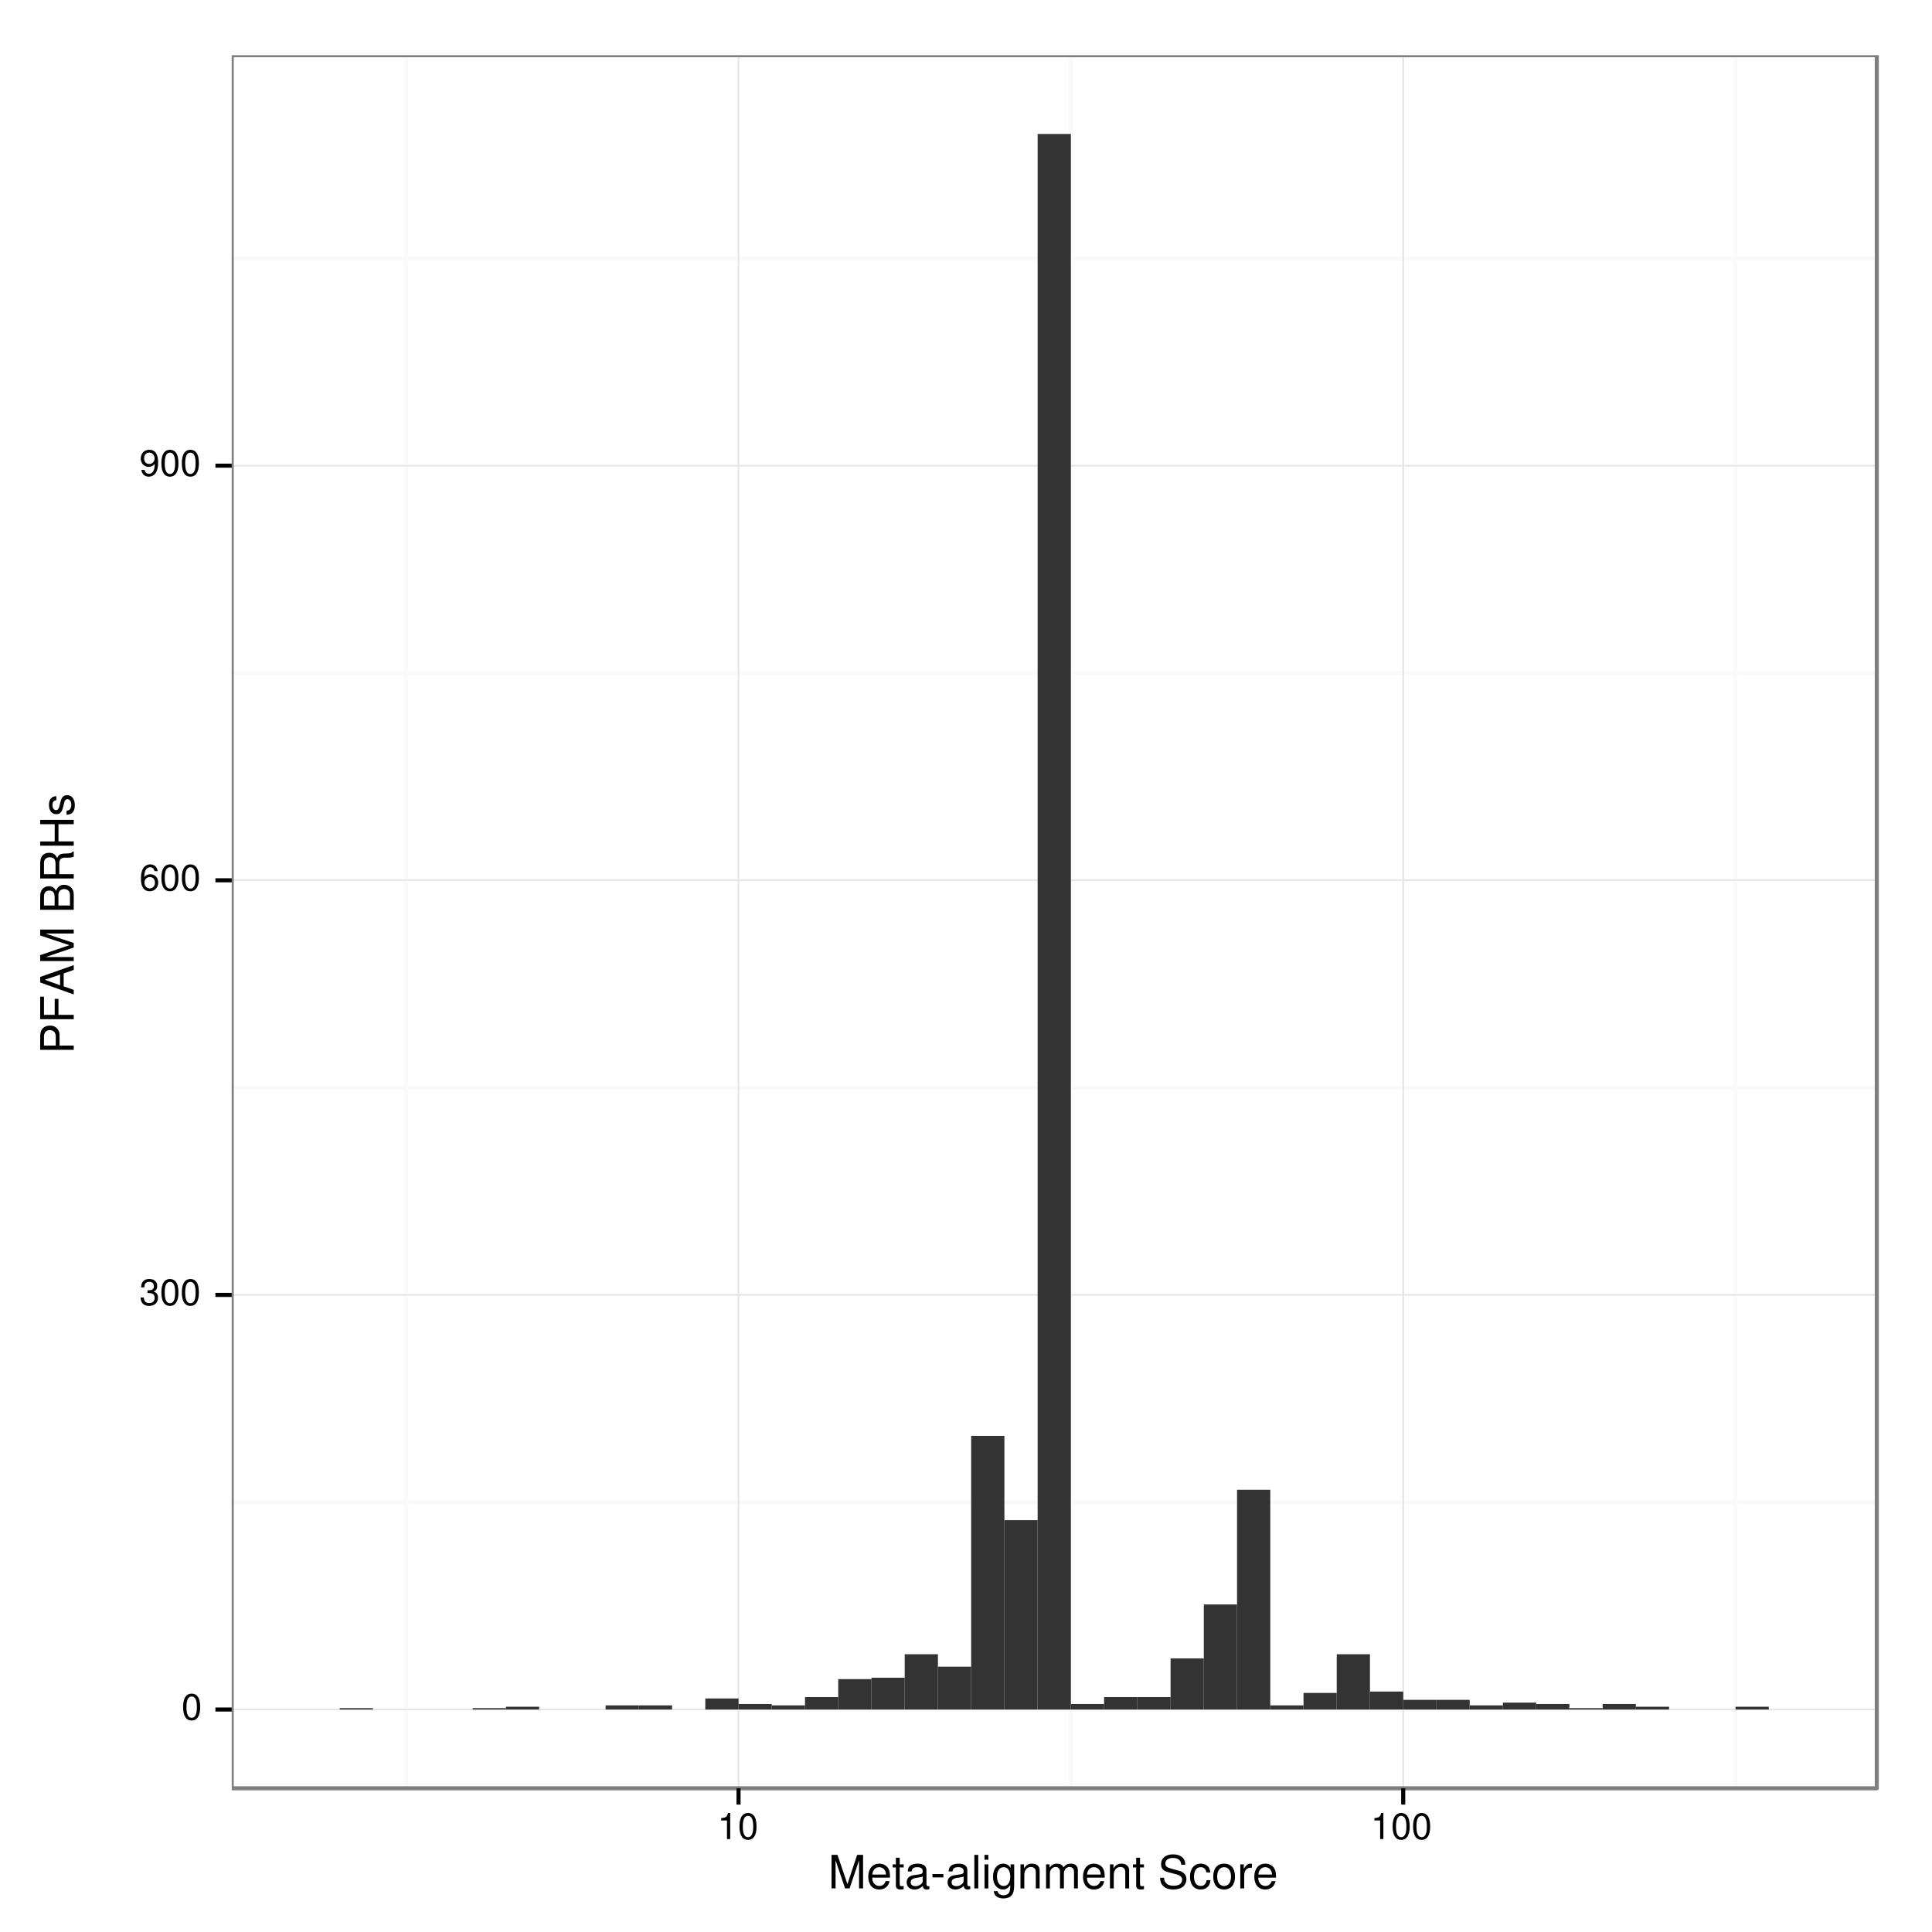 <?xml version="1.0" encoding="UTF-8"?>
<svg xmlns="http://www.w3.org/2000/svg" xmlns:xlink="http://www.w3.org/1999/xlink" width="504pt" height="504pt" viewBox="0 0 504 504" version="1.1">
<defs>
<g>
<symbol overflow="visible" id="glyph0-0">
<path style="stroke:none;" d=""/>
</symbol>
<symbol overflow="visible" id="glyph0-1">
<path style="stroke:none;" d="M 2.641 -6.797 C 2 -6.797 1.422 -6.531 1.078 -6.047 C 0.641 -5.453 0.406 -4.547 0.406 -3.297 C 0.406 -1 1.188 0.219 2.641 0.219 C 4.078 0.219 4.859 -1 4.859 -3.234 C 4.859 -4.562 4.656 -5.438 4.203 -6.047 C 3.844 -6.531 3.281 -6.797 2.641 -6.797 Z M 2.641 -6.047 C 3.547 -6.047 4 -5.125 4 -3.312 C 4 -1.375 3.562 -0.484 2.625 -0.484 C 1.734 -0.484 1.281 -1.422 1.281 -3.281 C 1.281 -5.141 1.734 -6.047 2.641 -6.047 Z "/>
</symbol>
<symbol overflow="visible" id="glyph0-2">
<path style="stroke:none;" d="M 2.125 -3.125 L 2.578 -3.125 C 3.516 -3.125 3.984 -2.703 3.984 -1.891 C 3.984 -1.031 3.469 -0.531 2.578 -0.531 C 1.656 -0.531 1.203 -0.984 1.156 -1.969 L 0.312 -1.969 C 0.344 -1.422 0.438 -1.078 0.609 -0.766 C 0.953 -0.109 1.625 0.219 2.547 0.219 C 3.953 0.219 4.859 -0.609 4.859 -1.906 C 4.859 -2.766 4.516 -3.25 3.703 -3.516 C 4.344 -3.766 4.656 -4.25 4.656 -4.938 C 4.656 -6.109 3.875 -6.797 2.578 -6.797 C 1.203 -6.797 0.484 -6.047 0.453 -4.609 L 1.297 -4.609 C 1.312 -5.016 1.344 -5.25 1.453 -5.453 C 1.641 -5.828 2.062 -6.062 2.594 -6.062 C 3.344 -6.062 3.797 -5.625 3.797 -4.906 C 3.797 -4.422 3.609 -4.141 3.25 -3.984 C 3.016 -3.891 2.719 -3.844 2.125 -3.844 Z "/>
</symbol>
<symbol overflow="visible" id="glyph0-3">
<path style="stroke:none;" d="M 4.781 -5.031 C 4.609 -6.141 3.891 -6.797 2.844 -6.797 C 2.094 -6.797 1.422 -6.438 1.031 -5.828 C 0.609 -5.172 0.406 -4.344 0.406 -3.094 C 0.406 -1.953 0.578 -1.234 0.984 -0.625 C 1.359 -0.078 1.953 0.219 2.703 0.219 C 3.984 0.219 4.922 -0.734 4.922 -2.078 C 4.922 -3.344 4.062 -4.234 2.844 -4.234 C 2.172 -4.234 1.641 -3.969 1.281 -3.469 C 1.281 -5.125 1.828 -6.047 2.797 -6.047 C 3.391 -6.047 3.797 -5.672 3.938 -5.031 Z M 2.734 -3.484 C 3.547 -3.484 4.062 -2.922 4.062 -2 C 4.062 -1.156 3.484 -0.531 2.703 -0.531 C 1.922 -0.531 1.328 -1.188 1.328 -2.047 C 1.328 -2.891 1.906 -3.484 2.734 -3.484 Z "/>
</symbol>
<symbol overflow="visible" id="glyph0-4">
<path style="stroke:none;" d="M 0.516 -1.547 C 0.672 -0.438 1.406 0.219 2.438 0.219 C 3.188 0.219 3.859 -0.141 4.266 -0.75 C 4.688 -1.406 4.891 -2.25 4.891 -3.484 C 4.891 -4.625 4.703 -5.359 4.312 -5.953 C 3.938 -6.5 3.344 -6.797 2.594 -6.797 C 1.297 -6.797 0.359 -5.844 0.359 -4.516 C 0.359 -3.25 1.234 -2.344 2.453 -2.344 C 3.094 -2.344 3.562 -2.578 4.016 -3.109 C 4 -1.453 3.469 -0.531 2.5 -0.531 C 1.906 -0.531 1.484 -0.906 1.359 -1.547 Z M 2.578 -6.062 C 3.375 -6.062 3.969 -5.406 3.969 -4.531 C 3.969 -3.688 3.375 -3.094 2.547 -3.094 C 1.734 -3.094 1.234 -3.672 1.234 -4.578 C 1.234 -5.438 1.797 -6.062 2.578 -6.062 Z "/>
</symbol>
<symbol overflow="visible" id="glyph0-5">
<path style="stroke:none;" d="M 2.484 -4.844 L 2.484 0 L 3.328 0 L 3.328 -6.797 L 2.766 -6.797 C 2.469 -5.75 2.281 -5.609 0.984 -5.453 L 0.984 -4.844 Z "/>
</symbol>
<symbol overflow="visible" id="glyph1-0">
<path style="stroke:none;" d=""/>
</symbol>
<symbol overflow="visible" id="glyph1-1">
<path style="stroke:none;" d="M 5.609 0 L 8.078 -7.328 L 8.078 0 L 9.125 0 L 9.125 -8.75 L 7.578 -8.75 L 5.047 -1.125 L 2.453 -8.75 L 0.906 -8.75 L 0.906 0 L 1.953 0 L 1.953 -7.328 L 4.438 0 Z "/>
</symbol>
<symbol overflow="visible" id="glyph1-2">
<path style="stroke:none;" d="M 6.156 -2.812 C 6.156 -3.766 6.078 -4.344 5.906 -4.812 C 5.5 -5.844 4.531 -6.469 3.359 -6.469 C 1.609 -6.469 0.484 -5.125 0.484 -3.062 C 0.484 -1 1.578 0.281 3.344 0.281 C 4.781 0.281 5.766 -0.547 6.031 -1.906 L 5.016 -1.906 C 4.734 -1.078 4.172 -0.641 3.375 -0.641 C 2.734 -0.641 2.203 -0.938 1.859 -1.469 C 1.625 -1.828 1.531 -2.188 1.531 -2.812 Z M 1.547 -3.625 C 1.625 -4.781 2.344 -5.547 3.344 -5.547 C 4.328 -5.547 5.094 -4.734 5.094 -3.703 C 5.094 -3.672 5.094 -3.641 5.078 -3.625 Z "/>
</symbol>
<symbol overflow="visible" id="glyph1-3">
<path style="stroke:none;" d="M 3.047 -6.281 L 2.016 -6.281 L 2.016 -8.016 L 1.016 -8.016 L 1.016 -6.281 L 0.172 -6.281 L 0.172 -5.469 L 1.016 -5.469 L 1.016 -0.719 C 1.016 -0.078 1.453 0.281 2.234 0.281 C 2.469 0.281 2.719 0.25 3.047 0.188 L 3.047 -0.641 C 2.922 -0.609 2.766 -0.594 2.562 -0.594 C 2.141 -0.594 2.016 -0.719 2.016 -1.156 L 2.016 -5.469 L 3.047 -5.469 Z "/>
</symbol>
<symbol overflow="visible" id="glyph1-4">
<path style="stroke:none;" d="M 6.422 -0.594 C 6.312 -0.562 6.266 -0.562 6.203 -0.562 C 5.859 -0.562 5.656 -0.75 5.656 -1.062 L 5.656 -4.75 C 5.656 -5.875 4.844 -6.469 3.297 -6.469 C 2.391 -6.469 1.625 -6.203 1.219 -5.734 C 0.922 -5.406 0.797 -5.047 0.781 -4.422 L 1.781 -4.422 C 1.875 -5.203 2.328 -5.547 3.266 -5.547 C 4.156 -5.547 4.672 -5.203 4.672 -4.609 L 4.672 -4.344 C 4.672 -3.922 4.422 -3.75 3.625 -3.641 C 2.203 -3.469 1.984 -3.422 1.609 -3.266 C 0.875 -2.969 0.5 -2.406 0.5 -1.578 C 0.5 -0.438 1.297 0.281 2.562 0.281 C 3.359 0.281 4 0 4.703 -0.641 C 4.781 -0.016 5.094 0.281 5.734 0.281 C 5.938 0.281 6.094 0.25 6.422 0.172 Z M 4.672 -1.984 C 4.672 -1.641 4.578 -1.438 4.266 -1.156 C 3.859 -0.797 3.375 -0.594 2.781 -0.594 C 2 -0.594 1.547 -0.969 1.547 -1.609 C 1.547 -2.266 1.984 -2.609 3.062 -2.766 C 4.109 -2.906 4.328 -2.953 4.672 -3.109 Z "/>
</symbol>
<symbol overflow="visible" id="glyph1-5">
<path style="stroke:none;" d="M 3.406 -3.75 L 0.547 -3.75 L 0.547 -2.875 L 3.406 -2.875 Z "/>
</symbol>
<symbol overflow="visible" id="glyph1-6">
<path style="stroke:none;" d="M 1.828 -8.75 L 0.812 -8.75 L 0.812 0 L 1.828 0 Z "/>
</symbol>
<symbol overflow="visible" id="glyph1-7">
<path style="stroke:none;" d="M 1.797 -6.281 L 0.797 -6.281 L 0.797 0 L 1.797 0 Z M 1.797 -8.75 L 0.797 -8.75 L 0.797 -7.484 L 1.797 -7.484 Z "/>
</symbol>
<symbol overflow="visible" id="glyph1-8">
<path style="stroke:none;" d="M 4.938 -6.281 L 4.938 -5.375 C 4.438 -6.125 3.828 -6.469 3.031 -6.469 C 1.422 -6.469 0.344 -5.078 0.344 -3.031 C 0.344 -2 0.625 -1.156 1.141 -0.562 C 1.609 -0.031 2.281 0.281 2.938 0.281 C 3.734 0.281 4.281 -0.062 4.844 -0.859 L 4.844 -0.531 C 4.844 0.328 4.734 0.844 4.484 1.188 C 4.219 1.562 3.703 1.781 3.094 1.781 C 2.641 1.781 2.234 1.656 1.953 1.438 C 1.734 1.266 1.625 1.094 1.578 0.719 L 0.547 0.719 C 0.656 1.906 1.578 2.609 3.062 2.609 C 4 2.609 4.797 2.312 5.203 1.812 C 5.688 1.234 5.875 0.438 5.875 -1.031 L 5.875 -6.281 Z M 3.125 -5.547 C 4.219 -5.547 4.844 -4.625 4.844 -3.062 C 4.844 -1.562 4.203 -0.641 3.141 -0.641 C 2.047 -0.641 1.391 -1.578 1.391 -3.094 C 1.391 -4.609 2.062 -5.547 3.125 -5.547 Z "/>
</symbol>
<symbol overflow="visible" id="glyph1-9">
<path style="stroke:none;" d="M 0.844 -6.281 L 0.844 0 L 1.844 0 L 1.844 -3.469 C 1.844 -4.75 2.516 -5.594 3.547 -5.594 C 4.344 -5.594 4.844 -5.109 4.844 -4.359 L 4.844 0 L 5.844 0 L 5.844 -4.75 C 5.844 -5.797 5.062 -6.469 3.859 -6.469 C 2.922 -6.469 2.312 -6.109 1.766 -5.234 L 1.766 -6.281 Z "/>
</symbol>
<symbol overflow="visible" id="glyph1-10">
<path style="stroke:none;" d="M 0.844 -6.281 L 0.844 0 L 1.844 0 L 1.844 -3.953 C 1.844 -4.859 2.516 -5.594 3.328 -5.594 C 4.062 -5.594 4.484 -5.141 4.484 -4.328 L 4.484 0 L 5.5 0 L 5.5 -3.953 C 5.5 -4.859 6.156 -5.594 6.969 -5.594 C 7.703 -5.594 8.141 -5.125 8.141 -4.328 L 8.141 0 L 9.141 0 L 9.141 -4.719 C 9.141 -5.844 8.5 -6.469 7.312 -6.469 C 6.484 -6.469 5.969 -6.219 5.391 -5.516 C 5.016 -6.188 4.516 -6.469 3.703 -6.469 C 2.859 -6.469 2.297 -6.156 1.766 -5.406 L 1.766 -6.281 Z "/>
</symbol>
<symbol overflow="visible" id="glyph1-11">
<path style="stroke:none;" d=""/>
</symbol>
<symbol overflow="visible" id="glyph1-12">
<path style="stroke:none;" d="M 7.156 -6.188 C 7.141 -7.891 5.969 -8.891 3.953 -8.891 C 2.031 -8.891 0.844 -7.906 0.844 -6.328 C 0.844 -5.25 1.406 -4.578 2.562 -4.281 L 4.734 -3.703 C 5.828 -3.422 6.344 -2.969 6.344 -2.297 C 6.344 -1.828 6.078 -1.344 5.719 -1.078 C 5.359 -0.844 4.812 -0.703 4.109 -0.703 C 3.156 -0.703 2.516 -0.938 2.094 -1.438 C 1.766 -1.828 1.625 -2.25 1.625 -2.781 L 0.578 -2.781 C 0.594 -1.984 0.75 -1.453 1.094 -0.969 C 1.688 -0.156 2.703 0.281 4.031 0.281 C 5.078 0.281 5.922 0.031 6.484 -0.391 C 7.078 -0.859 7.453 -1.641 7.453 -2.406 C 7.453 -3.484 6.781 -4.266 5.594 -4.594 L 3.391 -5.188 C 2.344 -5.469 1.953 -5.812 1.953 -6.484 C 1.953 -7.375 2.734 -7.953 3.906 -7.953 C 5.297 -7.953 6.078 -7.312 6.094 -6.188 Z "/>
</symbol>
<symbol overflow="visible" id="glyph1-13">
<path style="stroke:none;" d="M 5.656 -4.172 C 5.609 -4.781 5.469 -5.188 5.234 -5.531 C 4.797 -6.125 4.047 -6.469 3.172 -6.469 C 1.469 -6.469 0.375 -5.125 0.375 -3.031 C 0.375 -1.016 1.453 0.281 3.156 0.281 C 4.656 0.281 5.609 -0.625 5.719 -2.156 L 4.719 -2.156 C 4.547 -1.156 4.031 -0.641 3.188 -0.641 C 2.078 -0.641 1.422 -1.547 1.422 -3.031 C 1.422 -4.609 2.062 -5.547 3.156 -5.547 C 4 -5.547 4.531 -5.047 4.641 -4.172 Z "/>
</symbol>
<symbol overflow="visible" id="glyph1-14">
<path style="stroke:none;" d="M 3.266 -6.469 C 1.5 -6.469 0.438 -5.203 0.438 -3.094 C 0.438 -0.984 1.484 0.281 3.281 0.281 C 5.047 0.281 6.125 -0.984 6.125 -3.047 C 6.125 -5.219 5.078 -6.469 3.266 -6.469 Z M 3.281 -5.547 C 4.406 -5.547 5.078 -4.625 5.078 -3.062 C 5.078 -1.578 4.375 -0.641 3.281 -0.641 C 2.156 -0.641 1.469 -1.578 1.469 -3.094 C 1.469 -4.609 2.156 -5.547 3.281 -5.547 Z "/>
</symbol>
<symbol overflow="visible" id="glyph1-15">
<path style="stroke:none;" d="M 0.828 -6.281 L 0.828 0 L 1.844 0 L 1.844 -3.266 C 1.844 -4.156 2.062 -4.75 2.547 -5.094 C 2.859 -5.328 3.156 -5.406 3.859 -5.406 L 3.859 -6.438 C 3.688 -6.453 3.594 -6.469 3.469 -6.469 C 2.812 -6.469 2.328 -6.078 1.75 -5.141 L 1.75 -6.281 Z "/>
</symbol>
<symbol overflow="visible" id="glyph2-0">
<path style="stroke:none;" d=""/>
</symbol>
<symbol overflow="visible" id="glyph2-1">
<path style="stroke:none;" d="M -3.703 -2.203 L -3.703 -4.953 C -3.703 -5.641 -3.906 -6.188 -4.328 -6.641 C -4.812 -7.172 -5.375 -7.406 -6.188 -7.406 C -7.828 -7.406 -8.75 -6.438 -8.75 -4.703 L -8.75 -1.094 L 0 -1.094 L 0 -2.203 Z M -4.688 -2.203 L -7.766 -2.203 L -7.766 -4.531 C -7.766 -5.609 -7.188 -6.234 -6.234 -6.234 C -5.266 -6.234 -4.688 -5.609 -4.688 -4.531 Z "/>
</symbol>
<symbol overflow="visible" id="glyph2-2">
<path style="stroke:none;" d="M -3.984 -2.203 L -3.984 -6.375 L -4.969 -6.375 L -4.969 -2.203 L -7.766 -2.203 L -7.766 -6.953 L -8.75 -6.953 L -8.75 -1.078 L 0 -1.078 L 0 -2.203 Z "/>
</symbol>
<symbol overflow="visible" id="glyph2-3">
<path style="stroke:none;" d="M -2.625 -5.688 L 0 -6.594 L 0 -7.844 L -8.75 -4.766 L -8.75 -3.328 L 0 -0.203 L 0 -1.391 L -2.625 -2.312 Z M -3.562 -5.375 L -3.562 -2.594 L -7.547 -4.031 Z "/>
</symbol>
<symbol overflow="visible" id="glyph2-4">
<path style="stroke:none;" d="M 0 -5.609 L -7.328 -8.078 L 0 -8.078 L 0 -9.125 L -8.75 -9.125 L -8.75 -7.578 L -1.125 -5.047 L -8.75 -2.453 L -8.75 -0.906 L 0 -0.906 L 0 -1.953 L -7.328 -1.953 L 0 -4.438 Z "/>
</symbol>
<symbol overflow="visible" id="glyph2-5">
<path style="stroke:none;" d=""/>
</symbol>
<symbol overflow="visible" id="glyph2-6">
<path style="stroke:none;" d="M 0 -0.953 L 0 -4.891 C 0 -5.719 -0.234 -6.344 -0.734 -6.797 C -1.188 -7.234 -1.812 -7.469 -2.5 -7.469 C -3.547 -7.469 -4.188 -7 -4.625 -5.875 C -4.984 -6.672 -5.641 -7.094 -6.531 -7.094 C -7.156 -7.094 -7.734 -6.859 -8.141 -6.391 C -8.562 -5.938 -8.75 -5.344 -8.75 -4.5 L -8.75 -0.953 Z M -4.984 -2.062 L -7.766 -2.062 L -7.766 -4.219 C -7.766 -4.844 -7.688 -5.203 -7.453 -5.5 C -7.219 -5.812 -6.859 -5.969 -6.375 -5.969 C -5.906 -5.969 -5.531 -5.812 -5.297 -5.5 C -5.062 -5.203 -4.984 -4.844 -4.984 -4.219 Z M -0.984 -2.062 L -4 -2.062 L -4 -4.781 C -4 -5.328 -3.859 -5.688 -3.578 -5.953 C -3.297 -6.219 -2.922 -6.359 -2.484 -6.359 C -2.062 -6.359 -1.688 -6.219 -1.406 -5.953 C -1.109 -5.688 -0.984 -5.328 -0.984 -4.781 Z "/>
</symbol>
<symbol overflow="visible" id="glyph2-7">
<path style="stroke:none;" d="M -3.766 -2.234 L -3.766 -5.109 C -3.766 -6.109 -3.281 -6.547 -2.203 -6.547 L -1.422 -6.547 C -0.891 -6.547 -0.359 -6.641 0 -6.797 L 0 -8.141 L -0.281 -8.141 C -0.562 -7.734 -0.875 -7.641 -2.047 -7.625 C -3.484 -7.609 -3.906 -7.375 -4.312 -6.438 C -4.797 -7.422 -5.406 -7.812 -6.406 -7.812 C -7.922 -7.812 -8.75 -6.859 -8.75 -5.141 L -8.75 -1.109 L 0 -1.109 L 0 -2.234 Z M -4.75 -2.234 L -7.766 -2.234 L -7.766 -4.938 C -7.766 -5.562 -7.672 -5.922 -7.422 -6.188 C -7.172 -6.484 -6.781 -6.641 -6.25 -6.641 C -5.219 -6.641 -4.75 -6.125 -4.75 -4.938 Z "/>
</symbol>
<symbol overflow="visible" id="glyph2-8">
<path style="stroke:none;" d="M -3.984 -6.609 L 0 -6.609 L 0 -7.734 L -8.75 -7.734 L -8.75 -6.609 L -4.969 -6.609 L -4.969 -2.109 L -8.75 -2.109 L -8.75 -1 L 0 -1 L 0 -2.125 L -3.984 -2.125 Z "/>
</symbol>
<symbol overflow="visible" id="glyph2-9">
<path style="stroke:none;" d="M -4.531 -5.25 C -5.766 -5.25 -6.469 -4.422 -6.469 -2.969 C -6.469 -1.516 -5.719 -0.562 -4.547 -0.562 C -3.562 -0.562 -3.094 -1.062 -2.734 -2.562 L -2.516 -3.484 C -2.344 -4.188 -2.094 -4.469 -1.625 -4.469 C -1.047 -4.469 -0.641 -3.875 -0.641 -3 C -0.641 -2.453 -0.797 -2 -1.062 -1.75 C -1.25 -1.594 -1.422 -1.531 -1.875 -1.469 L -1.875 -0.406 C -0.422 -0.453 0.281 -1.266 0.281 -2.922 C 0.281 -4.5 -0.5 -5.516 -1.719 -5.516 C -2.656 -5.516 -3.172 -4.984 -3.469 -3.734 L -3.703 -2.766 C -3.891 -1.953 -4.156 -1.609 -4.594 -1.609 C -5.172 -1.609 -5.547 -2.125 -5.547 -2.938 C -5.547 -3.75 -5.203 -4.172 -4.531 -4.203 Z "/>
</symbol>
</g>
<clipPath id="clip1">
  <path d="M 60.445 14.398 L 490 14.398 L 490 467 L 60.445 467 Z "/>
</clipPath>
<clipPath id="clip2">
  <path d="M 60.445 391 L 490.598 391 L 490.598 393 L 60.445 393 Z "/>
</clipPath>
<clipPath id="clip3">
  <path d="M 60.445 283 L 490.598 283 L 490.598 285 L 60.445 285 Z "/>
</clipPath>
<clipPath id="clip4">
  <path d="M 60.445 175 L 490.598 175 L 490.598 177 L 60.445 177 Z "/>
</clipPath>
<clipPath id="clip5">
  <path d="M 60.445 66 L 490.598 66 L 490.598 68 L 60.445 68 Z "/>
</clipPath>
<clipPath id="clip6">
  <path d="M 105 14.398 L 107 14.398 L 107 467.512 L 105 467.512 Z "/>
</clipPath>
<clipPath id="clip7">
  <path d="M 278 14.398 L 280 14.398 L 280 467.512 L 278 467.512 Z "/>
</clipPath>
<clipPath id="clip8">
  <path d="M 452 14.398 L 454 14.398 L 454 467.512 L 452 467.512 Z "/>
</clipPath>
<clipPath id="clip9">
  <path d="M 60.445 445 L 490 445 L 490 447 L 60.445 447 Z "/>
</clipPath>
<clipPath id="clip10">
  <path d="M 60.445 337 L 490 337 L 490 339 L 60.445 339 Z "/>
</clipPath>
<clipPath id="clip11">
  <path d="M 60.445 229 L 490 229 L 490 230 L 60.445 230 Z "/>
</clipPath>
<clipPath id="clip12">
  <path d="M 60.445 121 L 490 121 L 490 122 L 60.445 122 Z "/>
</clipPath>
<clipPath id="clip13">
  <path d="M 192 14.398 L 193 14.398 L 193 467 L 192 467 Z "/>
</clipPath>
<clipPath id="clip14">
  <path d="M 365 14.398 L 367 14.398 L 367 467 L 365 467 Z "/>
</clipPath>
<clipPath id="clip15">
  <path d="M 60.445 14.398 L 490.598 14.398 L 490.598 467.512 L 60.445 467.512 Z "/>
</clipPath>
</defs>
<g id="surface1">
<rect x="0" y="0" width="504" height="504" style="fill:rgb(100%,100%,100%);fill-opacity:1;stroke:none;"/>
<rect x="0" y="0" width="504" height="504" style="fill:rgb(100%,100%,100%);fill-opacity:1;stroke:none;"/>
<path style="fill:none;stroke-width:1.063;stroke-linecap:round;stroke-linejoin:round;stroke:rgb(100%,100%,100%);stroke-opacity:1;stroke-miterlimit:10;" d="M 0 504 L 504 504 L 504 0 L 0 0 Z "/>
<g clip-path="url(#clip1)" clip-rule="nonzero">
<path style=" stroke:none;fill-rule:nonzero;fill:rgb(100%,100%,100%);fill-opacity:1;" d="M 60.445 466.512 L 489.598 466.512 L 489.598 14.398 L 60.445 14.398 Z "/>
</g>
<g clip-path="url(#clip2)" clip-rule="nonzero">
<path style="fill:none;stroke-width:1.063;stroke-linecap:butt;stroke-linejoin:round;stroke:rgb(98.039%,98.039%,98.039%);stroke-opacity:1;stroke-miterlimit:10;" d="M 60.445 391.883 L 489.602 391.883 "/>
</g>
<g clip-path="url(#clip3)" clip-rule="nonzero">
<path style="fill:none;stroke-width:1.063;stroke-linecap:butt;stroke-linejoin:round;stroke:rgb(98.039%,98.039%,98.039%);stroke-opacity:1;stroke-miterlimit:10;" d="M 60.445 283.723 L 489.602 283.723 "/>
</g>
<g clip-path="url(#clip4)" clip-rule="nonzero">
<path style="fill:none;stroke-width:1.063;stroke-linecap:butt;stroke-linejoin:round;stroke:rgb(98.039%,98.039%,98.039%);stroke-opacity:1;stroke-miterlimit:10;" d="M 60.445 175.559 L 489.602 175.559 "/>
</g>
<g clip-path="url(#clip5)" clip-rule="nonzero">
<path style="fill:none;stroke-width:1.063;stroke-linecap:butt;stroke-linejoin:round;stroke:rgb(98.039%,98.039%,98.039%);stroke-opacity:1;stroke-miterlimit:10;" d="M 60.445 67.398 L 489.602 67.398 "/>
</g>
<g clip-path="url(#clip6)" clip-rule="nonzero">
<path style="fill:none;stroke-width:1.063;stroke-linecap:butt;stroke-linejoin:round;stroke:rgb(98.039%,98.039%,98.039%);stroke-opacity:1;stroke-miterlimit:10;" d="M 105.961 466.512 L 105.961 14.398 "/>
</g>
<g clip-path="url(#clip7)" clip-rule="nonzero">
<path style="fill:none;stroke-width:1.063;stroke-linecap:butt;stroke-linejoin:round;stroke:rgb(98.039%,98.039%,98.039%);stroke-opacity:1;stroke-miterlimit:10;" d="M 279.359 466.512 L 279.359 14.398 "/>
</g>
<g clip-path="url(#clip8)" clip-rule="nonzero">
<path style="fill:none;stroke-width:1.063;stroke-linecap:butt;stroke-linejoin:round;stroke:rgb(98.039%,98.039%,98.039%);stroke-opacity:1;stroke-miterlimit:10;" d="M 452.754 466.512 L 452.754 14.398 "/>
</g>
<g clip-path="url(#clip9)" clip-rule="nonzero">
<path style="fill:none;stroke-width:0.425;stroke-linecap:butt;stroke-linejoin:round;stroke:rgb(89.804%,89.804%,89.804%);stroke-opacity:1;stroke-miterlimit:10;" d="M 60.445 445.961 L 489.602 445.961 "/>
</g>
<g clip-path="url(#clip10)" clip-rule="nonzero">
<path style="fill:none;stroke-width:0.425;stroke-linecap:butt;stroke-linejoin:round;stroke:rgb(89.804%,89.804%,89.804%);stroke-opacity:1;stroke-miterlimit:10;" d="M 60.445 337.801 L 489.602 337.801 "/>
</g>
<g clip-path="url(#clip11)" clip-rule="nonzero">
<path style="fill:none;stroke-width:0.425;stroke-linecap:butt;stroke-linejoin:round;stroke:rgb(89.804%,89.804%,89.804%);stroke-opacity:1;stroke-miterlimit:10;" d="M 60.445 229.641 L 489.602 229.641 "/>
</g>
<g clip-path="url(#clip12)" clip-rule="nonzero">
<path style="fill:none;stroke-width:0.425;stroke-linecap:butt;stroke-linejoin:round;stroke:rgb(89.804%,89.804%,89.804%);stroke-opacity:1;stroke-miterlimit:10;" d="M 60.445 121.48 L 489.602 121.48 "/>
</g>
<g clip-path="url(#clip13)" clip-rule="nonzero">
<path style="fill:none;stroke-width:0.425;stroke-linecap:butt;stroke-linejoin:round;stroke:rgb(89.804%,89.804%,89.804%);stroke-opacity:1;stroke-miterlimit:10;" d="M 192.66 466.512 L 192.66 14.398 "/>
</g>
<g clip-path="url(#clip14)" clip-rule="nonzero">
<path style="fill:none;stroke-width:0.425;stroke-linecap:butt;stroke-linejoin:round;stroke:rgb(89.804%,89.804%,89.804%);stroke-opacity:1;stroke-miterlimit:10;" d="M 366.055 466.512 L 366.055 14.398 "/>
</g>
<path style=" stroke:none;fill-rule:nonzero;fill:rgb(20%,20%,20%);fill-opacity:1;" d="M 88.625 445.961 L 97.293 445.961 L 97.293 445.602 L 88.625 445.602 Z "/>
<path style=" stroke:none;fill-rule:nonzero;fill:rgb(20%,20%,20%);fill-opacity:1;" d="M 123.301 445.961 L 131.969 445.961 L 131.969 445.602 L 123.301 445.602 Z "/>
<path style=" stroke:none;fill-rule:nonzero;fill:rgb(20%,20%,20%);fill-opacity:1;" d="M 131.973 445.961 L 140.641 445.961 L 140.641 445.238 L 131.973 445.238 Z "/>
<path style=" stroke:none;fill-rule:nonzero;fill:rgb(20%,20%,20%);fill-opacity:1;" d="M 157.98 445.961 L 166.648 445.961 L 166.648 444.879 L 157.98 444.879 Z "/>
<path style=" stroke:none;fill-rule:nonzero;fill:rgb(20%,20%,20%);fill-opacity:1;" d="M 166.652 445.961 L 175.32 445.961 L 175.32 444.879 L 166.652 444.879 Z "/>
<path style=" stroke:none;fill-rule:nonzero;fill:rgb(20%,20%,20%);fill-opacity:1;" d="M 183.992 445.961 L 192.66 445.961 L 192.66 443.078 L 183.992 443.078 Z "/>
<path style=" stroke:none;fill-rule:nonzero;fill:rgb(20%,20%,20%);fill-opacity:1;" d="M 192.66 445.961 L 201.328 445.961 L 201.328 444.52 L 192.66 444.52 Z "/>
<path style=" stroke:none;fill-rule:nonzero;fill:rgb(20%,20%,20%);fill-opacity:1;" d="M 201.332 445.961 L 210 445.961 L 210 444.879 L 201.332 444.879 Z "/>
<path style=" stroke:none;fill-rule:nonzero;fill:rgb(20%,20%,20%);fill-opacity:1;" d="M 210 445.961 L 218.668 445.961 L 218.668 442.715 L 210 442.715 Z "/>
<path style=" stroke:none;fill-rule:nonzero;fill:rgb(20%,20%,20%);fill-opacity:1;" d="M 218.668 445.961 L 227.336 445.961 L 227.336 438.027 L 218.668 438.027 Z "/>
<path style=" stroke:none;fill-rule:nonzero;fill:rgb(20%,20%,20%);fill-opacity:1;" d="M 227.34 445.961 L 236.008 445.961 L 236.008 437.668 L 227.34 437.668 Z "/>
<path style=" stroke:none;fill-rule:nonzero;fill:rgb(20%,20%,20%);fill-opacity:1;" d="M 236.008 445.961 L 244.676 445.961 L 244.676 431.539 L 236.008 431.539 Z "/>
<path style=" stroke:none;fill-rule:nonzero;fill:rgb(20%,20%,20%);fill-opacity:1;" d="M 244.68 445.961 L 253.348 445.961 L 253.348 434.785 L 244.68 434.785 Z "/>
<path style=" stroke:none;fill-rule:nonzero;fill:rgb(20%,20%,20%);fill-opacity:1;" d="M 253.348 445.961 L 262.016 445.961 L 262.016 374.574 L 253.348 374.574 Z "/>
<path style=" stroke:none;fill-rule:nonzero;fill:rgb(20%,20%,20%);fill-opacity:1;" d="M 262.02 445.961 L 270.688 445.961 L 270.688 396.566 L 262.02 396.566 Z "/>
<path style=" stroke:none;fill-rule:nonzero;fill:rgb(20%,20%,20%);fill-opacity:1;" d="M 270.688 445.961 L 279.355 445.961 L 279.355 34.949 L 270.688 34.949 Z "/>
<path style=" stroke:none;fill-rule:nonzero;fill:rgb(20%,20%,20%);fill-opacity:1;" d="M 279.359 445.961 L 288.027 445.961 L 288.027 444.52 L 279.359 444.52 Z "/>
<path style=" stroke:none;fill-rule:nonzero;fill:rgb(20%,20%,20%);fill-opacity:1;" d="M 288.027 445.961 L 296.695 445.961 L 296.695 442.715 L 288.027 442.715 Z "/>
<path style=" stroke:none;fill-rule:nonzero;fill:rgb(20%,20%,20%);fill-opacity:1;" d="M 296.699 445.961 L 305.367 445.961 L 305.367 442.715 L 296.699 442.715 Z "/>
<path style=" stroke:none;fill-rule:nonzero;fill:rgb(20%,20%,20%);fill-opacity:1;" d="M 305.367 445.961 L 314.035 445.961 L 314.035 432.621 L 305.367 432.621 Z "/>
<path style=" stroke:none;fill-rule:nonzero;fill:rgb(20%,20%,20%);fill-opacity:1;" d="M 314.039 445.961 L 322.707 445.961 L 322.707 418.559 L 314.039 418.559 Z "/>
<path style=" stroke:none;fill-rule:nonzero;fill:rgb(20%,20%,20%);fill-opacity:1;" d="M 322.707 445.961 L 331.375 445.961 L 331.375 388.637 L 322.707 388.637 Z "/>
<path style=" stroke:none;fill-rule:nonzero;fill:rgb(20%,20%,20%);fill-opacity:1;" d="M 331.375 445.961 L 340.043 445.961 L 340.043 444.879 L 331.375 444.879 Z "/>
<path style=" stroke:none;fill-rule:nonzero;fill:rgb(20%,20%,20%);fill-opacity:1;" d="M 340.047 445.961 L 348.715 445.961 L 348.715 441.633 L 340.047 441.633 Z "/>
<path style=" stroke:none;fill-rule:nonzero;fill:rgb(20%,20%,20%);fill-opacity:1;" d="M 348.715 445.961 L 357.383 445.961 L 357.383 431.539 L 348.715 431.539 Z "/>
<path style=" stroke:none;fill-rule:nonzero;fill:rgb(20%,20%,20%);fill-opacity:1;" d="M 357.387 445.961 L 366.055 445.961 L 366.055 441.273 L 357.387 441.273 Z "/>
<path style=" stroke:none;fill-rule:nonzero;fill:rgb(20%,20%,20%);fill-opacity:1;" d="M 366.055 445.961 L 374.723 445.961 L 374.723 443.438 L 366.055 443.438 Z "/>
<path style=" stroke:none;fill-rule:nonzero;fill:rgb(20%,20%,20%);fill-opacity:1;" d="M 374.727 445.961 L 383.395 445.961 L 383.395 443.438 L 374.727 443.438 Z "/>
<path style=" stroke:none;fill-rule:nonzero;fill:rgb(20%,20%,20%);fill-opacity:1;" d="M 383.395 445.961 L 392.062 445.961 L 392.062 444.879 L 383.395 444.879 Z "/>
<path style=" stroke:none;fill-rule:nonzero;fill:rgb(20%,20%,20%);fill-opacity:1;" d="M 392.066 445.961 L 400.734 445.961 L 400.734 444.16 L 392.066 444.16 Z "/>
<path style=" stroke:none;fill-rule:nonzero;fill:rgb(20%,20%,20%);fill-opacity:1;" d="M 400.734 445.961 L 409.402 445.961 L 409.402 444.52 L 400.734 444.52 Z "/>
<path style=" stroke:none;fill-rule:nonzero;fill:rgb(20%,20%,20%);fill-opacity:1;" d="M 409.406 445.961 L 418.074 445.961 L 418.074 445.602 L 409.406 445.602 Z "/>
<path style=" stroke:none;fill-rule:nonzero;fill:rgb(20%,20%,20%);fill-opacity:1;" d="M 418.074 445.961 L 426.742 445.961 L 426.742 444.52 L 418.074 444.52 Z "/>
<path style=" stroke:none;fill-rule:nonzero;fill:rgb(20%,20%,20%);fill-opacity:1;" d="M 426.746 445.961 L 435.414 445.961 L 435.414 445.238 L 426.746 445.238 Z "/>
<path style=" stroke:none;fill-rule:nonzero;fill:rgb(20%,20%,20%);fill-opacity:1;" d="M 452.754 445.961 L 461.422 445.961 L 461.422 445.238 L 452.754 445.238 Z "/>
<g clip-path="url(#clip15)" clip-rule="nonzero">
<path style="fill:none;stroke-width:1.063;stroke-linecap:round;stroke-linejoin:round;stroke:rgb(49.804%,49.804%,49.804%);stroke-opacity:1;stroke-miterlimit:10;" d="M 60.445 466.512 L 489.598 466.512 L 489.598 14.398 L 60.445 14.398 Z "/>
</g>
<g style="fill:rgb(0%,0%,0%);fill-opacity:1;">
  <use xlink:href="#glyph0-1" x="47.359" y="448.608"/>
</g>
<g style="fill:rgb(0%,0%,0%);fill-opacity:1;">
  <use xlink:href="#glyph0-2" x="36.359" y="340.448"/>
  <use xlink:href="#glyph0-1" x="41.693" y="340.448"/>
  <use xlink:href="#glyph0-1" x="47.027" y="340.448"/>
</g>
<g style="fill:rgb(0%,0%,0%);fill-opacity:1;">
  <use xlink:href="#glyph0-3" x="36.359" y="232.288"/>
  <use xlink:href="#glyph0-1" x="41.693" y="232.288"/>
  <use xlink:href="#glyph0-1" x="47.027" y="232.288"/>
</g>
<g style="fill:rgb(0%,0%,0%);fill-opacity:1;">
  <use xlink:href="#glyph0-4" x="36.359" y="124.128"/>
  <use xlink:href="#glyph0-1" x="41.693" y="124.128"/>
  <use xlink:href="#glyph0-1" x="47.027" y="124.128"/>
</g>
<path style="fill:none;stroke-width:1.063;stroke-linecap:butt;stroke-linejoin:round;stroke:rgb(0%,0%,0%);stroke-opacity:1;stroke-miterlimit:10;" d="M 56.195 445.961 L 60.445 445.961 "/>
<path style="fill:none;stroke-width:1.063;stroke-linecap:butt;stroke-linejoin:round;stroke:rgb(0%,0%,0%);stroke-opacity:1;stroke-miterlimit:10;" d="M 56.195 337.801 L 60.445 337.801 "/>
<path style="fill:none;stroke-width:1.063;stroke-linecap:butt;stroke-linejoin:round;stroke:rgb(0%,0%,0%);stroke-opacity:1;stroke-miterlimit:10;" d="M 56.195 229.641 L 60.445 229.641 "/>
<path style="fill:none;stroke-width:1.063;stroke-linecap:butt;stroke-linejoin:round;stroke:rgb(0%,0%,0%);stroke-opacity:1;stroke-miterlimit:10;" d="M 56.195 121.48 L 60.445 121.48 "/>
<path style="fill:none;stroke-width:1.063;stroke-linecap:butt;stroke-linejoin:round;stroke:rgb(0%,0%,0%);stroke-opacity:1;stroke-miterlimit:10;" d="M 192.66 470.766 L 192.66 466.512 "/>
<path style="fill:none;stroke-width:1.063;stroke-linecap:butt;stroke-linejoin:round;stroke:rgb(0%,0%,0%);stroke-opacity:1;stroke-miterlimit:10;" d="M 366.055 470.766 L 366.055 466.512 "/>
<g style="fill:rgb(0%,0%,0%);fill-opacity:1;">
  <use xlink:href="#glyph0-5" x="187.16" y="479.749"/>
  <use xlink:href="#glyph0-1" x="192.494" y="479.749"/>
</g>
<g style="fill:rgb(0%,0%,0%);fill-opacity:1;">
  <use xlink:href="#glyph0-5" x="357.555" y="479.749"/>
  <use xlink:href="#glyph0-1" x="362.889" y="479.749"/>
  <use xlink:href="#glyph0-1" x="368.223" y="479.749"/>
</g>
<g style="fill:rgb(0%,0%,0%);fill-opacity:1;">
  <use xlink:href="#glyph1-1" x="216.023" y="492.635"/>
  <use xlink:href="#glyph1-2" x="226.02" y="492.635"/>
  <use xlink:href="#glyph1-3" x="232.691" y="492.635"/>
  <use xlink:href="#glyph1-4" x="236.027" y="492.635"/>
  <use xlink:href="#glyph1-5" x="242.699" y="492.635"/>
  <use xlink:href="#glyph1-4" x="246.695" y="492.635"/>
  <use xlink:href="#glyph1-6" x="253.367" y="492.635"/>
  <use xlink:href="#glyph1-7" x="256.031" y="492.635"/>
  <use xlink:href="#glyph1-8" x="258.695" y="492.635"/>
  <use xlink:href="#glyph1-9" x="265.367" y="492.635"/>
  <use xlink:href="#glyph1-10" x="272.039" y="492.635"/>
  <use xlink:href="#glyph1-2" x="282.035" y="492.635"/>
  <use xlink:href="#glyph1-9" x="288.707" y="492.635"/>
  <use xlink:href="#glyph1-3" x="295.379" y="492.635"/>
  <use xlink:href="#glyph1-11" x="298.715" y="492.635"/>
  <use xlink:href="#glyph1-12" x="302.051" y="492.635"/>
  <use xlink:href="#glyph1-13" x="310.055" y="492.635"/>
  <use xlink:href="#glyph1-14" x="316.055" y="492.635"/>
  <use xlink:href="#glyph1-15" x="322.727" y="492.635"/>
  <use xlink:href="#glyph1-2" x="326.723" y="492.635"/>
</g>
<g style="fill:rgb(0%,0%,0%);fill-opacity:1;">
  <use xlink:href="#glyph2-1" x="19.236" y="274.957"/>
  <use xlink:href="#glyph2-2" x="19.236" y="266.953"/>
  <use xlink:href="#glyph2-3" x="19.236" y="259.621"/>
  <use xlink:href="#glyph2-4" x="19.236" y="251.617"/>
  <use xlink:href="#glyph2-5" x="19.236" y="241.621"/>
  <use xlink:href="#glyph2-6" x="19.236" y="238.285"/>
  <use xlink:href="#glyph2-7" x="19.236" y="230.281"/>
  <use xlink:href="#glyph2-8" x="19.236" y="221.617"/>
  <use xlink:href="#glyph2-9" x="19.236" y="212.953"/>
</g>
</g>
</svg>
